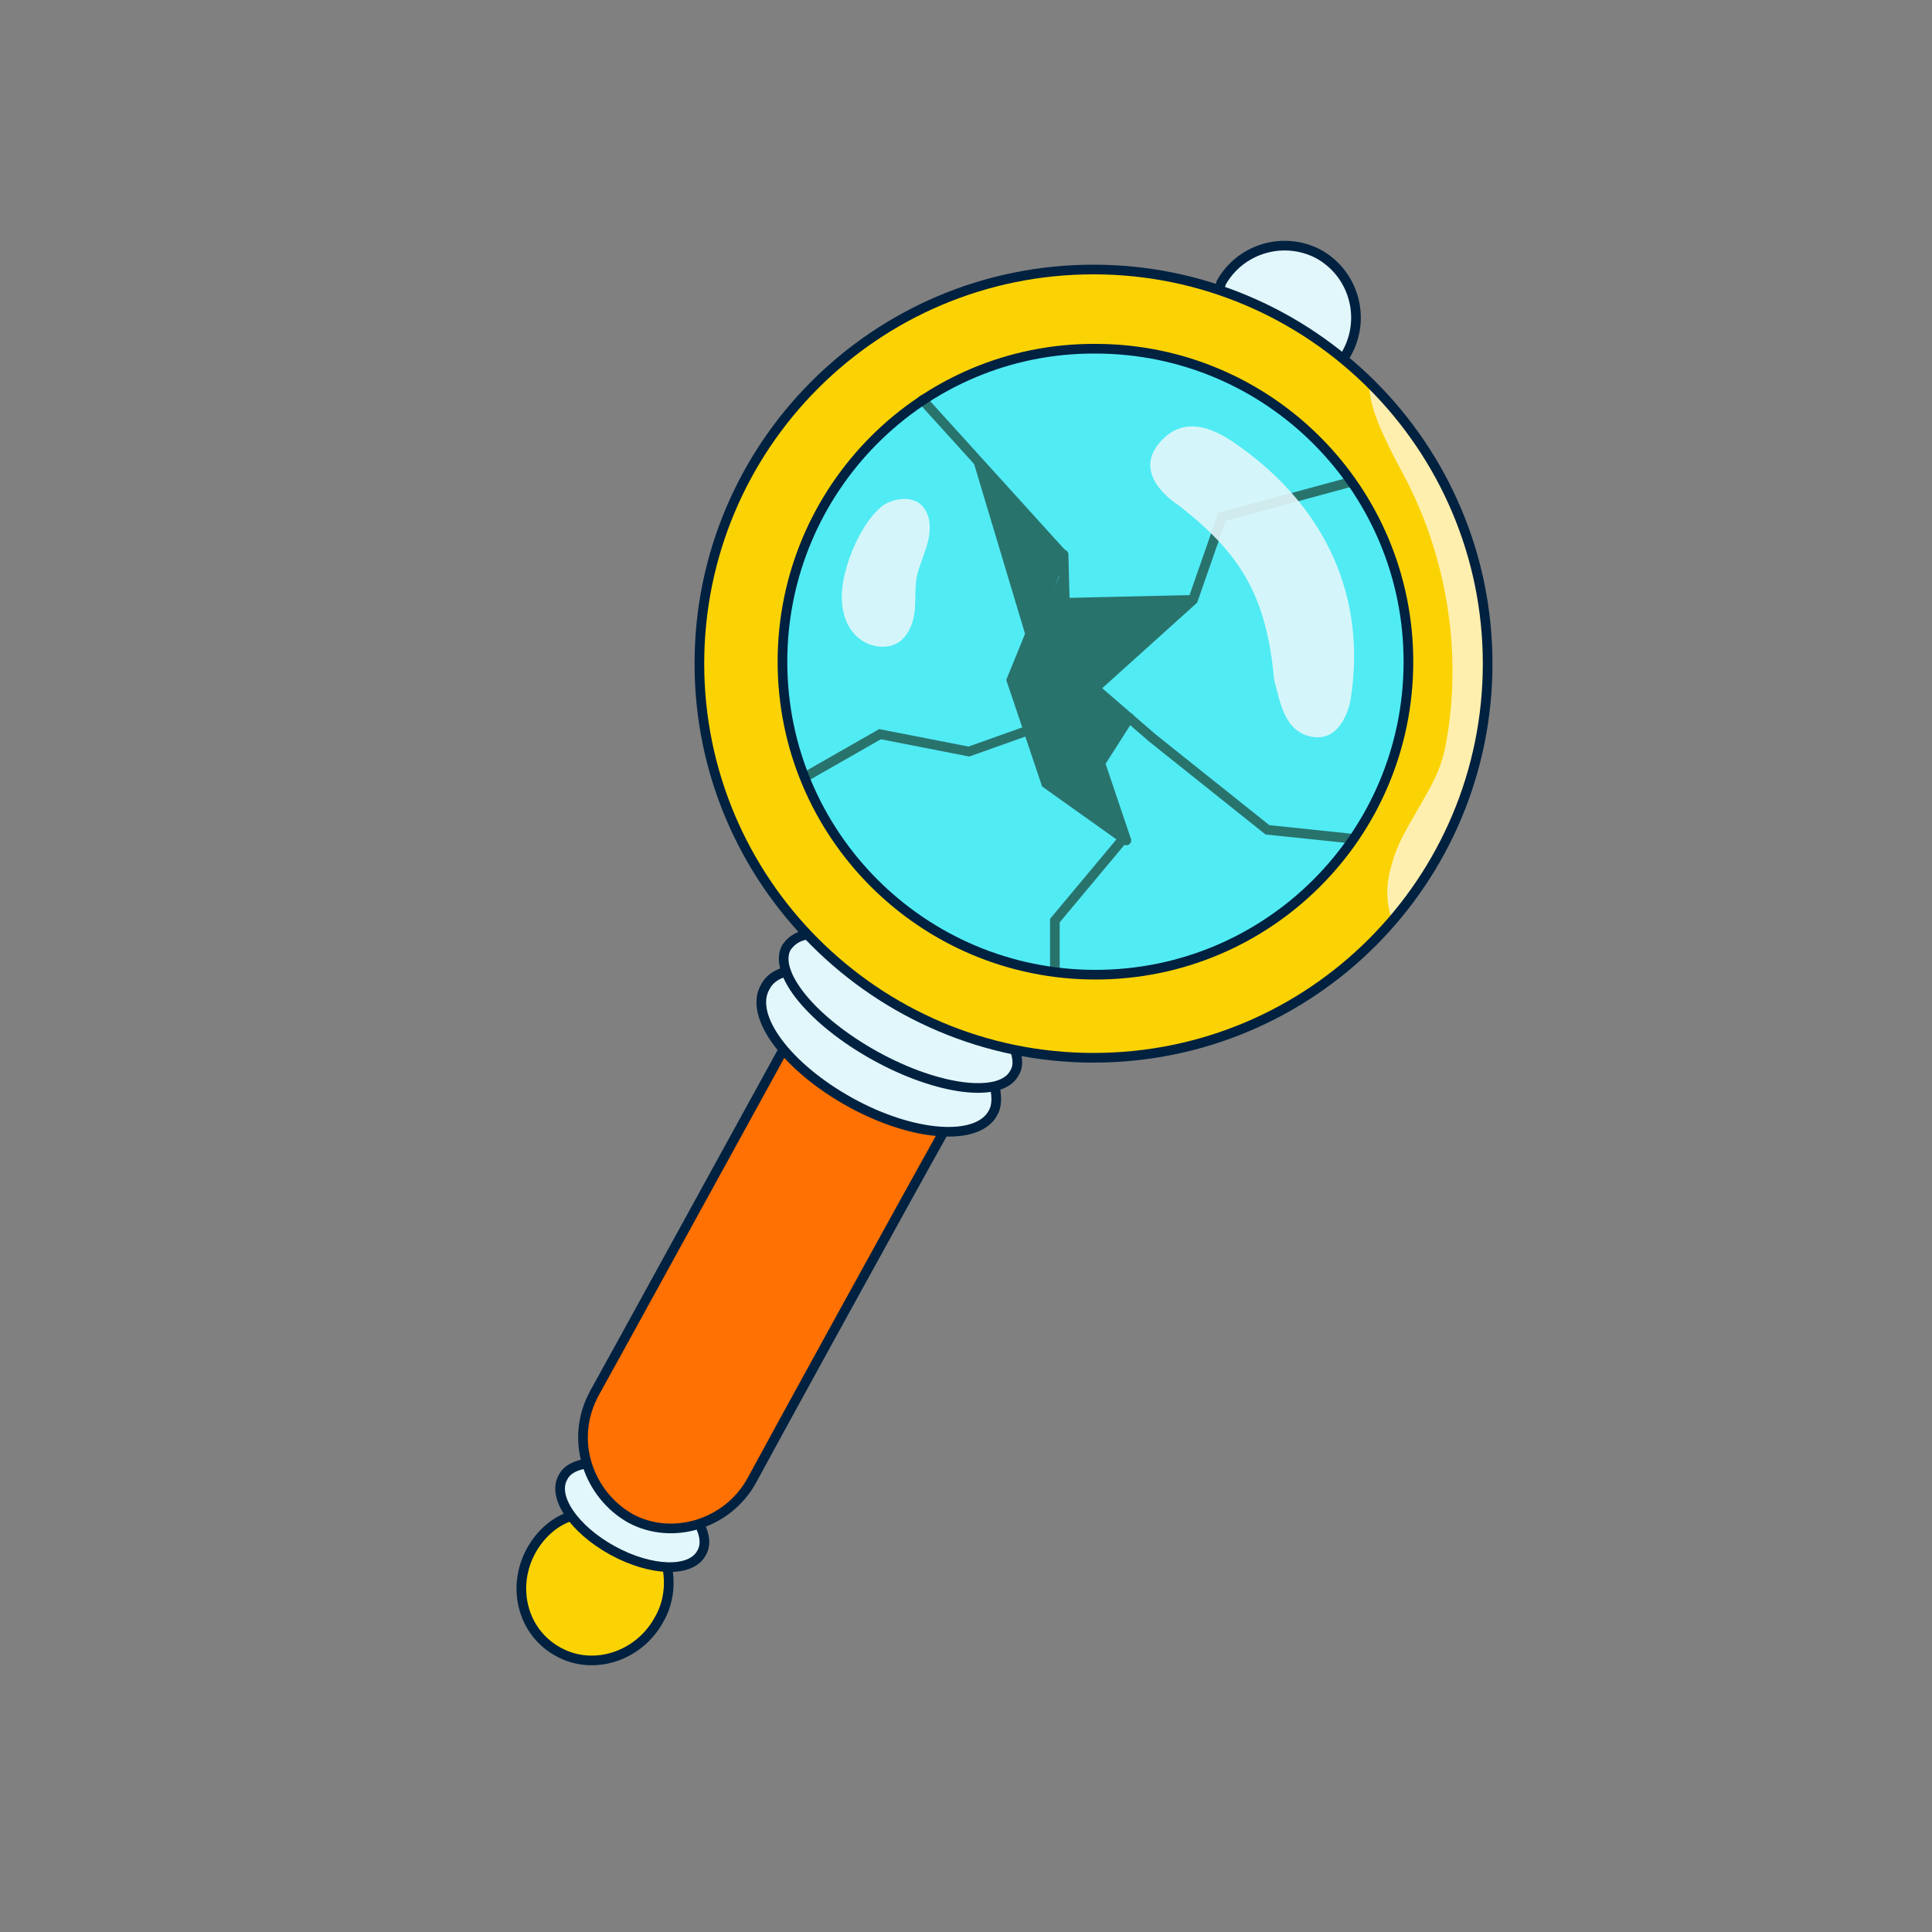 <?xml version="1.0" encoding="utf-8"?>
<!-- Generator: Adobe Illustrator 27.3.1, SVG Export Plug-In . SVG Version: 6.00 Build 0)  -->
<svg version="1.1" id="Layer_1" xmlns="http://www.w3.org/2000/svg" xmlns:xlink="http://www.w3.org/1999/xlink" x="0px" y="0px"
	 viewBox="0 0 200 200" style="enable-background:new 0 0 200 200;" xml:space="preserve">
<rect x="0" y="0" width="200" height="200" fill="#808080" stroke="none"/>
<style type="text/css">
	.st0{fill:#FBD304;}
	.st1{fill:#51EBF4;}
	.st2{fill:#29736D;}
	.st3{fill:#FF7102;}
	.st4{fill:#E2F7FB;}
	.st5{fill:none;stroke:#29736D;stroke-linecap:round;stroke-miterlimit:10;}
	.st6{fill:#FFEFAF;}
	.st7{fill:none;stroke:#002140;stroke-linecap:round;stroke-linejoin:round;}
	.st8{opacity:0.9;fill:#E2F7FB;enable-background:new    ;}
</style>
<path class="st0" d="M148.9,88.1c10.9-19.8,3.8-44.7-15.9-55.5c-19.7-10.8-44.5-3.5-55.4,16.3c-10.9,19.8-3.8,44.7,15.9,55.5
	C113.2,115.2,138,107.9,148.9,88.1z"/>
<path class="st1" d="M113.4,100.9c17.8,0,32.3-14.5,32.3-32.3c0-17.8-14.5-32.3-32.3-32.3c-17.8,0-32.3,14.5-32.3,32.3
	C81.1,86.4,95.6,100.9,113.4,100.9z"/>
<path class="st2" d="M113.5,71.3l9.5-8.4c0,0-1.1-0.7-2.2-0.7c-1.2,0-10.3,0.3-10.3,0.3l-0.3-4c0,0-4.8,10.2-5,11.1
	c-0.2,0.9,0.3,2.1,0.3,2.1l2.6,8.3l0.6,1.4l8.1,5.6l-2.5-7.8l2.5-5L113.5,71.3L113.5,71.3z"/>
<path class="st2" d="M100.5,46.9l9.7,10.7l-3.4,10.3L100.5,46.9z"/>
<path class="st3" d="M86.4,99.3l-25,45.6c0,0-3.3,8.3,4.1,12.4c7.4,4.1,12.3-4,12.6-4.6c0.3-0.6,19.4-35.2,19.4-35.2"/>
<path class="st4" d="M126.3,30c0,0,5.3,2.2,7.2,3.3c2,1.1,5.6,3.6,5.6,3.6s4-6.8-2.3-10.3C130.4,23.2,127.2,28.8,126.3,30L126.3,30z
	"/>
<path class="st4" d="M83.3,97c0,0-0.8-0.1-1.4,0.9c-0.5,1-0.6,2.6-0.6,2.6s-1.5,0.6-2.1,1.8c-0.6,1.2-1.2,5.9,9.7,12.3
	c11,6.4,14,0.7,14.1,0.3c0.1-0.3,0-2.4,0-2.4s2.8-1.5,2.1-3.7c0,0-8.2-2.2-11.9-4.5C89.5,102.2,83.3,96.9,83.3,97L83.3,97z"/>
<path class="st4" d="M60.5,151.5c0,0-2,0.6-2.4,1.5c-0.4,0.9-0.2,4.7,5.1,7.5c5.3,2.8,9.1,1.8,9.4,0.2c0.4-1.6-0.3-3-0.3-3
	s-4.3,1.1-7.1-0.6C62.6,155.6,60.5,151.5,60.5,151.5L60.5,151.5z"/>
<path class="st0" d="M63.8,160.9L59,157c0,0-2.4,1-4,3.3c-1.5,2.3-2.2,7.5,2.7,10.6c5.7,3.3,9.5-1.8,10.6-3.8
	c1.1-2.1,0.6-4.6,0.6-4.6S65.2,161.8,63.8,160.9L63.8,160.9z"/>
<path class="st5" d="M95.5,41.4l14.5,16l-5.3,13l3.6,10.7l8,5.7l-7.1,8.5v5.3"/>
<path class="st5" d="M106.2,75.7l-5.9,2.1L91.1,76l-7.7,4.4"/>
<path class="st5" d="M113.4,71.2l10.1-9.1l3-8.6l13.3-3.6"/>
<path class="st5" d="M110.1,57.4l0.3,11.3l8.9,7.7l11.9,9.5l8.6,0.9"/>
<path class="st5" d="M116.6,87l-2.7-8l3-4.7"/>
<path class="st5" d="M123.4,62.1l-13.1,0.3"/>
<path class="st6" d="M141.8,39.9c-0.2,2.1,1.7,5.9,3.2,8.7c4.4,8,6.2,17.4,5,26.4c-0.2,1.4-0.4,2.8-0.9,4.2
	c-0.6,1.7-1.6,3.3-2.5,4.9c-1,1.7-2,3.4-2.5,5.3c-0.6,1.9-0.7,3.9,0,5.8c0,0,12.2-9.9,9.1-35.6C150.9,50.3,143.8,41.2,141.8,39.9
	L141.8,39.9z"/>
<path class="st7" d="M113.2,109.5c22.6,0,40.8-18.3,40.8-40.8s-18.3-40.8-40.8-40.8c-22.6,0-40.8,18.3-40.8,40.8
	S90.7,109.5,113.2,109.5z"/>
<path class="st7" d="M113.4,100.9c17.9,0,32.4-14.5,32.4-32.4c0-17.9-14.5-32.4-32.4-32.4C95.5,36,81,50.6,81,68.5
	C81,86.4,95.5,100.9,113.4,100.9z"/>
<path class="st8" d="M122,52.3c6.4,5,9.1,9.3,9.9,18.1c0.6,2.1,1,5.5,4.1,5.9c3.1,0.4,3.8-3.8,3.8-3.8c1.7-10.5-2.4-19.8-11.5-26.3
	c-2.2-1.6-5.7-3.6-8.4-0.2C117.2,49.4,122,52.3,122,52.3L122,52.3z"/>
<path class="st7" d="M126.2,29.8c0.1-0.2,0.2-0.3,0.2-0.5c2-3.6,6.5-4.9,10.1-3c3.6,2,4.9,6.5,3,10.1c-0.1,0.2-0.2,0.4-0.4,0.6"/>
<path class="st7" d="M105.1,108.8c0.3,0.9,0.3,1.7-0.1,2.3c-1.4,2.6-7.9,1.8-14.4-1.8c-6.5-3.6-10.6-8.6-9.2-11.2
	c0.4-0.6,1-1.1,1.9-1.3"/>
<path class="st7" d="M103,112.6c0.2,1,0.2,1.9-0.2,2.6c-1.6,3-8.3,2.5-14.8-1.1c-6.5-3.6-10.5-8.9-8.8-11.9c0.4-0.8,1.1-1.3,2.1-1.6
	"/>
<path class="st7" d="M80.9,109c-3.2,5.8-17.4,31.7-19.3,35.1c-2.8,5-0.6,10.7,3.7,13.1c4.3,2.3,10,0.6,12.5-3.9
	c2.2-4.1,16.5-30.1,19.7-35.8"/>
<path class="st7" d="M72.4,157.8c0.6,1.1,0.7,2.2,0.2,3c-1.1,2-5.2,1.9-9.2-0.3c-4-2.2-6.3-5.6-5.1-7.6c0.4-0.8,1.3-1.2,2.4-1.4"/>
<path class="st7" d="M69.1,162.4c0.3,1.7,0.1,3.6-0.9,5.3c-2.1,3.8-6.8,5.3-10.4,3.3c-3.7-2-4.9-6.7-2.8-10.5
	c0.9-1.6,2.2-2.8,3.7-3.4"/>
<path class="st8" d="M87.2,60.8c-0.2,1.8,0.1,3.7,1.4,5c1.3,1.3,3.5,1.6,4.8,0.4c0.8-0.8,1.2-1.9,1.3-3.1c0.1-1.1,0-2.3,0.2-3.4
	c0.3-1.3,0.9-2.5,1.2-3.8c0.3-1.3,0.2-2.8-0.8-3.7c-1.1-0.9-2.9-0.6-4,0.2C89.1,54.2,87.5,58.2,87.2,60.8L87.2,60.8z"/>
</svg>
